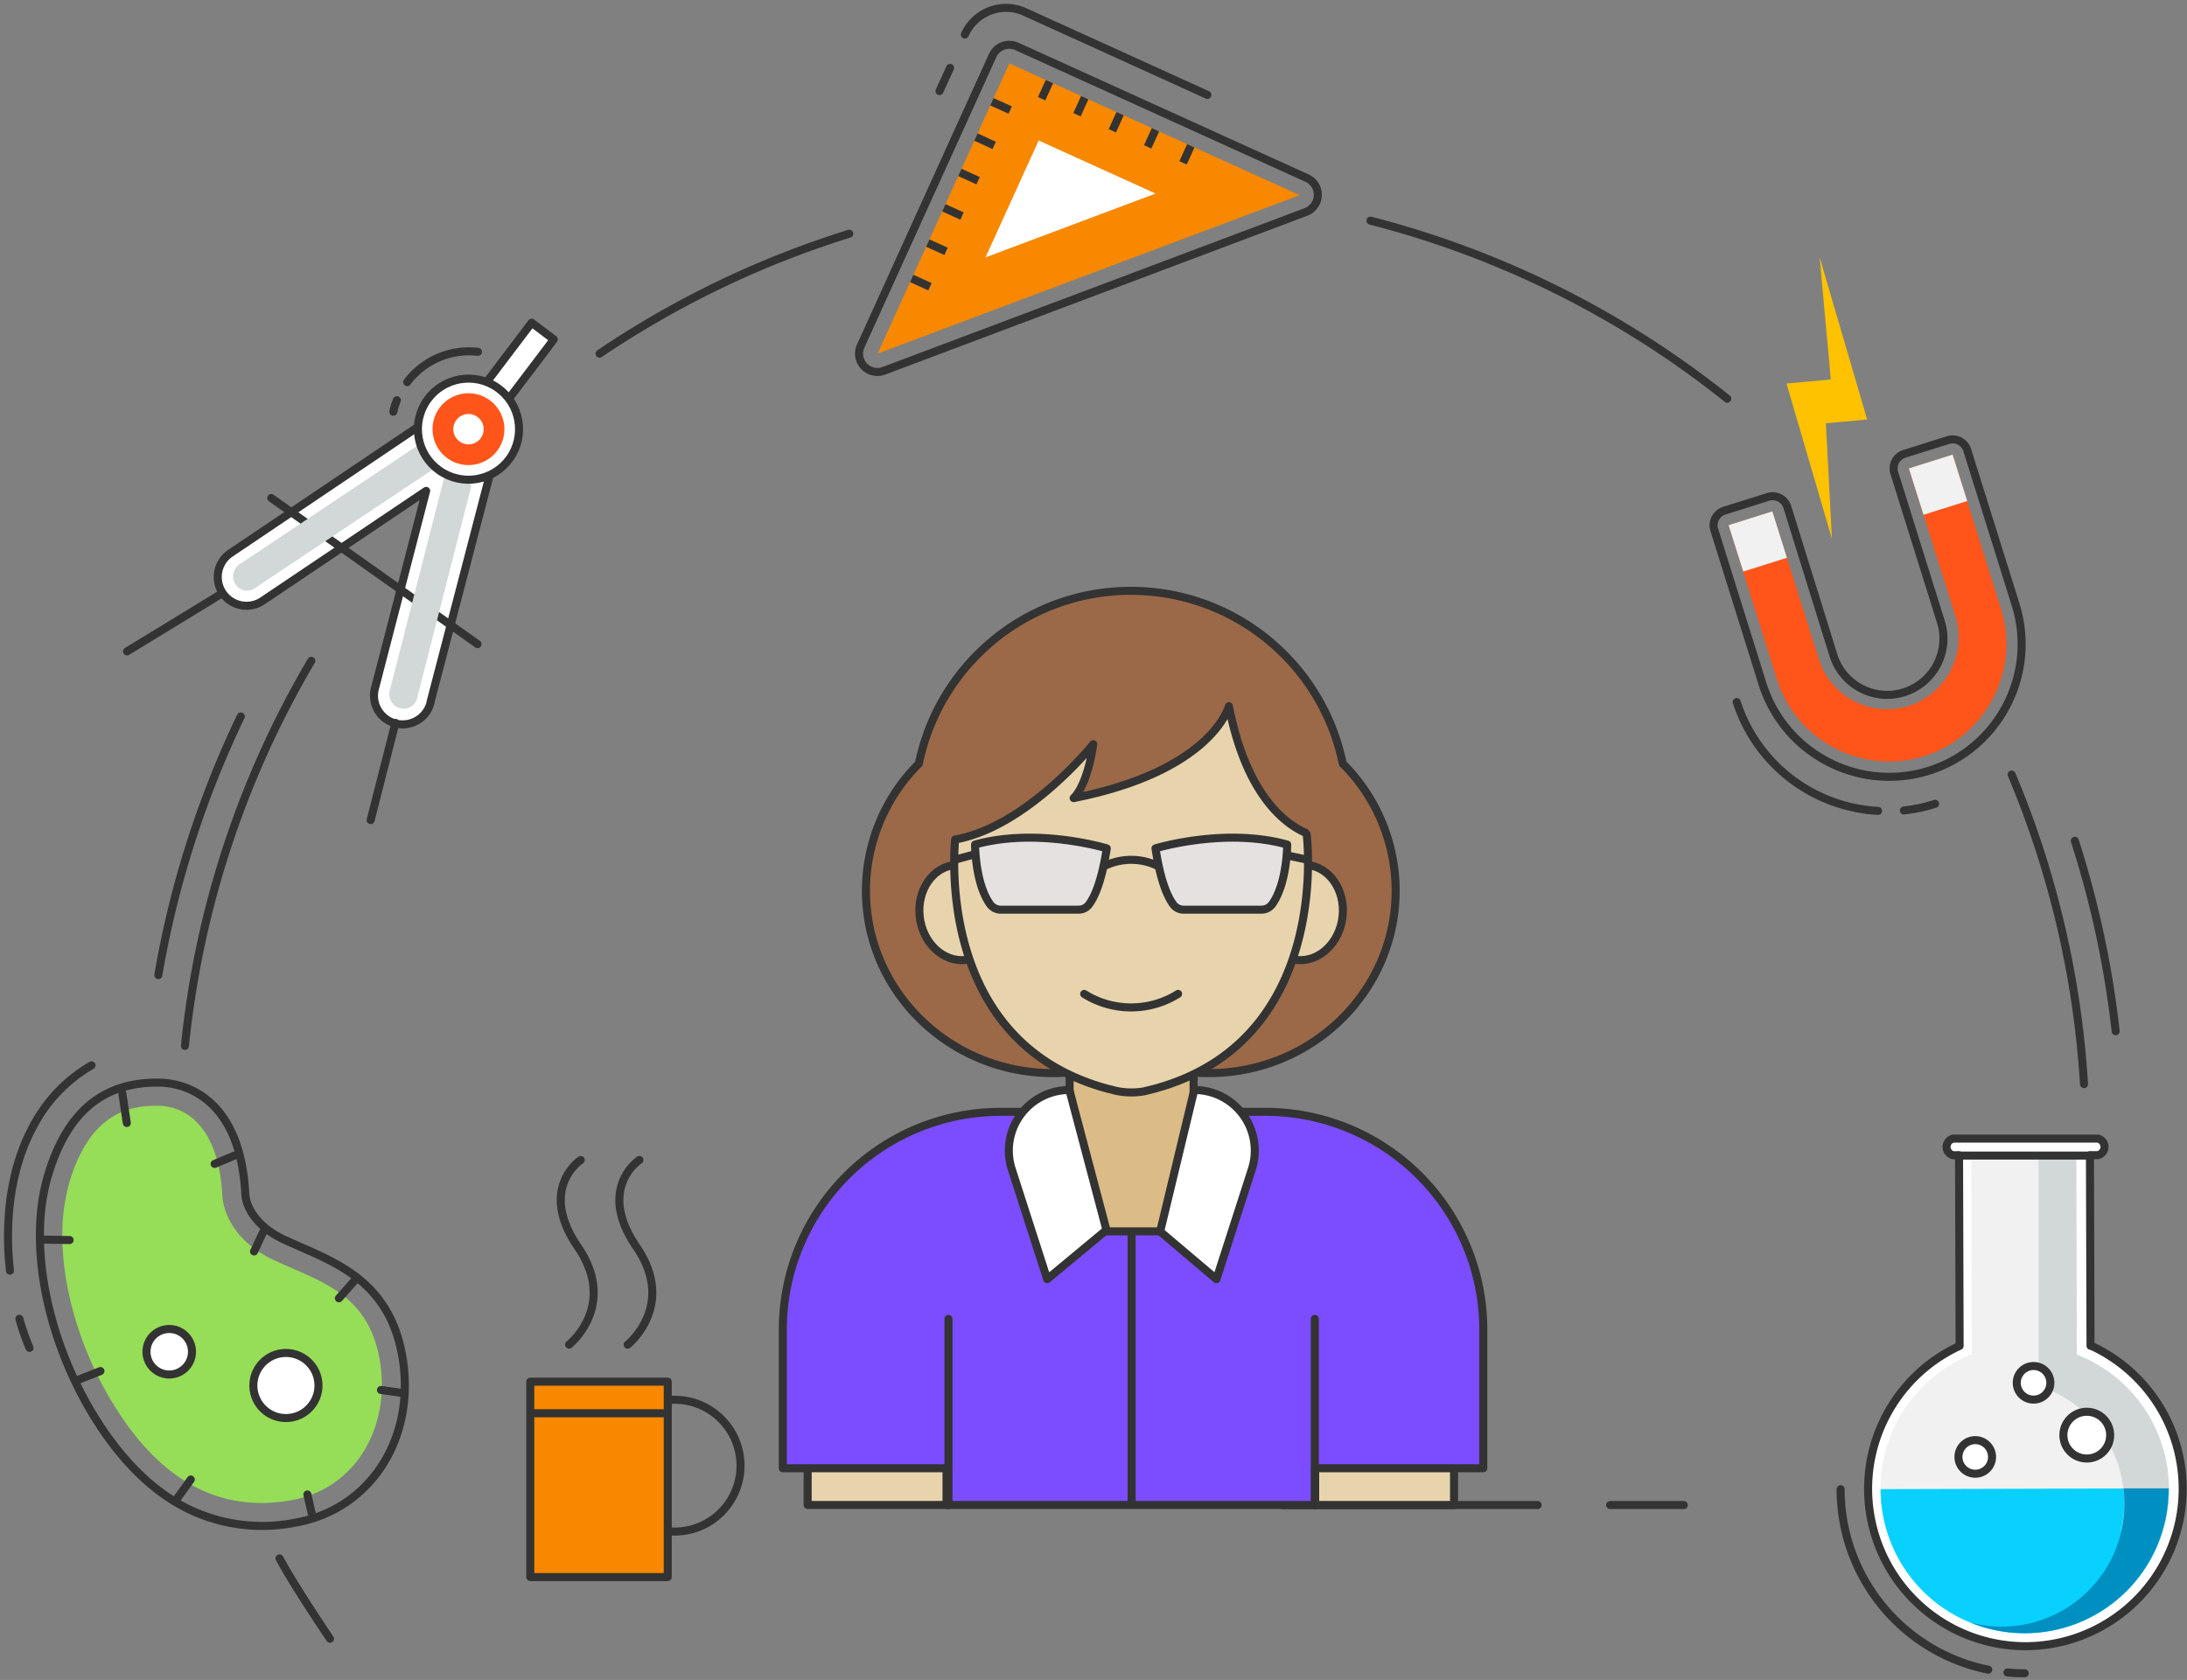 <svg xmlns="http://www.w3.org/2000/svg" width="272" height="209" viewBox="0 0 272 209">
    <rect x="0" y="0" width="272" height="209" fill="#808080" stroke="none"/>
    <g fill="none" fill-rule="evenodd">
        <path stroke="#333" stroke-linecap="round" stroke-linejoin="round" d="M38.72 82.21A117.75 117.75 0 0 0 23 130.12M105.62 29.08A118 118 0 0 0 74.57 44M214.82 49.6a118.1 118.1 0 0 0-44.37-22.15M259.19 134.87a117.87 117.87 0 0 0-9-38.51"/>
        <path fill="#FFF" fill-rule="nonzero" stroke="#333" stroke-linecap="round" stroke-linejoin="round" d="M260 167.43l-.07-23.72h1a1.06 1.06 0 0 0 0-2.06h-18a1.06 1.06 0 0 0 0 2.07h.72l.07 23.72a19.58 19.58 0 0 0 8.29 37.36 19.59 19.59 0 0 0 8-37.41l-.01.04z"/>
        <path fill="#F1F1F1" fill-rule="nonzero" d="M269.75 185.22a17.74 17.74 0 0 1-12.12 17 18 18 0 0 1-23.74-17 17.93 17.93 0 0 1 10.83-16.52l.52-.22-.07-24.43h13.06l.07 24.43.51.22a18 18 0 0 1 10.94 16.52z"/>
        <path fill="#08D1FF" fill-rule="nonzero" d="M269.75 185.16v.05a17.93 17.93 0 1 1-35.86.1v-.05l35.86-.1z"/>
        <path fill="#D2D8D8" fill-rule="nonzero" d="M269.75 185.16a17.91 17.91 0 0 0-10.94-16.41l-.51-.22-.07-24.43h-4.69v28.32c7.59 2.407 12.056 10.243 10.26 18a5.9 5.9 0 0 0 4.62 1.53 17.82 17.82 0 0 0 1.32-6.79h.01z"/>
        <path fill="#008FC1" fill-rule="nonzero" d="M269.75 185.16h-5.66a15.27 15.27 0 0 1-19 16.71 17.9 17.9 0 0 0 24.62-16.67l.04-.04z"/>
        <circle cx="252.916" cy="172.032" r="2.09" fill="#FFF" fill-rule="nonzero" stroke="#333" stroke-linecap="round" stroke-linejoin="round" transform="rotate(-.17 252.916 172.032)"/>
        <circle cx="259.536" cy="178.542" r="2.91" fill="#FFF" fill-rule="nonzero" stroke="#333" stroke-linecap="round" stroke-linejoin="round" transform="rotate(-.17 259.536 178.542)"/>
        <circle cx="245.664" cy="181.253" r="2.09" fill="#FFF" fill-rule="nonzero" stroke="#333" stroke-linecap="round" stroke-linejoin="round" transform="rotate(-.17 245.664 181.253)"/>
        <path stroke="#333" stroke-linecap="round" stroke-linejoin="round" d="M247.28 207.72c-10.68-2.164-18.358-11.552-18.36-22.45M251.82 208.17a22.88 22.88 0 0 1-2.15-.1"/>
        <path fill="#BCBCBC" fill-rule="nonzero" stroke="#333" stroke-linecap="round" stroke-linejoin="round" d="M243.52 143.76h16.37"/>
        <path fill="#FFC200" fill-rule="nonzero" d="M227.83 67l-5.64-19.29 5.51-.5L226.31 32l5.91 20.19-5.14.47s.79 14.71.75 14.34z"/>
        <path fill="#FF551A" fill-rule="nonzero" d="M237.41 58.28l5.79 18.37a8.93 8.93 0 0 1-5.82 11.17A8.93 8.93 0 0 1 226.21 82l-5.79-18.37-5.42 1.72 6 19.18c2.445 7.676 10.629 11.938 18.32 9.54 7.676-2.445 11.938-10.629 9.54-18.32l-6-19.18-5.45 1.71z"/>
        <path stroke="#333" stroke-linecap="round" stroke-linejoin="round" d="M239.92 95.88c-8.695 2.73-17.958-2.092-20.71-10.78l-6-19.18a1.91 1.91 0 0 1 1.25-2.39l5.44-1.71a1.91 1.91 0 0 1 2.39 1.25L228 81.44a7 7 0 1 0 13.35-4.21l-5.75-18.38a1.91 1.91 0 0 1 1.25-2.39l5.44-1.71a1.91 1.91 0 0 1 2.38 1.25l6 19.18c2.726 8.683-2.08 17.936-10.75 20.7z"/>
        <path fill="#F1F1F1" fill-rule="nonzero" d="M237.412 58.272l5.436-1.713 1.818 5.77-5.436 1.714zM214.99 65.334l5.437-1.713 1.818 5.77-5.436 1.714z"/>
        <path stroke="#333" stroke-linecap="round" d="M233.57 100.88A19.59 19.59 0 0 1 216 87.34M240.67 100a19.67 19.67 0 0 1-3.88.83"/>
        <path fill="#FFF" fill-rule="nonzero" stroke="#333" stroke-linecap="round" stroke-linejoin="round" d="M33.74 61.96l25.65 18.17M27.69 73.78L15.8 81.04M49.18 89.93l-3.08 12.09M53.54 87.36l8-30.7a3.56 3.56 0 0 0-1.11-3.57 3.57 3.57 0 0 0-5.45-2L28.66 68.82a3.576 3.576 0 1 0 4 5.93L53 61.07l-6.35 24.5a3.57 3.57 0 1 0 6.91 1.79h-.02z"/>
        <rect width="3.53" height="30.45" x="51.74" y="58.123" fill="#D2D8D8" fill-rule="nonzero" rx="1.69" transform="rotate(-165.67 53.505 73.348)"/>
        <rect width="3.53" height="30.45" x="40.178" y="48.991" fill="#D2D8D8" fill-rule="nonzero" rx="1.69" transform="rotate(56.29 41.943 64.216)"/>
        <path fill="#FFF" fill-rule="nonzero" stroke="#333" stroke-linecap="round" stroke-linejoin="round" d="M66.124 40.146l2.751 2.082-6.475 8.556-2.751-2.082z"/>
        <circle cx="58.266" cy="53.392" r="6.29" fill="#FFF" fill-rule="nonzero" stroke="#333" stroke-linecap="round" stroke-linejoin="round" transform="rotate(-54.7 58.266 53.392)"/>
        <circle cx="58.266" cy="53.392" r="4.47" fill="#FF551A" fill-rule="nonzero" transform="rotate(-54.7 58.266 53.392)"/>
        <circle cx="58.266" cy="53.392" r="1.89" fill="#FFF" fill-rule="nonzero" transform="rotate(-54.7 58.266 53.392)"/>
        <path stroke="#333" stroke-linecap="round" d="M50.64 47.54a9.65 9.65 0 0 1 8.8-3.77M48.92 51.22a9.58 9.58 0 0 1 .44-1.43"/>
        <path fill="#96DD58" fill-rule="nonzero" d="M27.65 148.7c.12 2.31 1.69 5.84 6.27 8 5.77 2.71 11.78 4.08 13.28 12.33s-2.79 16.1-10.85 17.59C28.29 188.11 21 185.13 14.93 176c-6.07-9.13-8.72-20.86-6.27-29 2.45-8.14 7-9.5 11-9.44 4 .06 7.58 3.25 7.99 11.14z"/>
        <path stroke="#333" stroke-linecap="round" stroke-linejoin="round" d="M23.8 187.91c-4.173-1.94-7.913-5.383-11.22-10.33C6 167.66 3.3 155 6 146.14c2.34-7.81 6.85-11.56 13.78-11.45 2.35 0 10.06 1.15 10.73 13.86.09 1.61 1.36 4 4.66 5.59.79.36 1.58.72 2.37 1.06 5.08 2.23 10.88 4.8 12.46 13.33 1.85 10.17-3.79 19.15-13.11 20.87a21.1 21.1 0 0 1-13.09-1.49z"/>
        <circle cx="35.561" cy="172.367" r="4.05" fill="#FFF" fill-rule="nonzero" stroke="#333" stroke-linecap="round" stroke-linejoin="round" transform="rotate(-1.96 35.56 172.367)"/>
        <circle cx="21.049" cy="168.168" r="2.831" fill="#FFF" fill-rule="nonzero" stroke="#333" stroke-linecap="round" stroke-linejoin="round" transform="rotate(-1.718 21.05 168.168)"/>
        <path fill="#FFF" fill-rule="nonzero" stroke="#333" stroke-linecap="round" stroke-linejoin="round" d="M26.69 144.8l2.45-1.03M31.6 155.69l1.11-2.38M42.15 161.52l1.97-2.23M47.38 172.92l2.63.37M38.23 185.92l.55 2.42M23.73 184.06l-1.83 2.55M12.49 170.57l-2.84 1.12M8.66 154.27l-3.11-.05M15.77 139.71l-.56-3.72"/>
        <path stroke="#333" stroke-linecap="round" stroke-linejoin="round" d="M2.41 164.07a31.54 31.54 0 0 0 1.26 3.62M11.38 132.54a18.8 18.8 0 0 0-7.23 7.54c-2.84 5.17-3.61 11.81-2.91 18"/>
        <path fill="#F78800" fill-rule="nonzero" d="M161.64 24.28l-36.1-16.39-16.39 36.1z"/>
        <path stroke="#333" d="M107.07 43l16.39-36.1a2.28 2.28 0 0 1 3-1.13l36.1 16.39a2.28 2.28 0 0 1-.14 4.21l-52.47 19.75a2.28 2.28 0 0 1-2.88-3.12z"/>
        <path fill="#FFF" fill-rule="nonzero" d="M129.18 17.48l14.54 6.6-21.15 7.94z"/>
        <path stroke="#333" stroke-linejoin="round" d="M123.37 12.66l2.27 1.03M121.38 17.05l2.27 1.04M119.38 21.45l2.27 1.03M117.39 25.85l2.26 1.03M115.39 30.24l2.27 1.03M113.39 34.64l2.27 1.03M129.55 12.28l.97-2.13M133.95 14.27l.96-2.12M138.34 16.27l.97-2.13M142.74 18.27l.97-2.13M147.14 20.26l.96-2.12"/>
        <path stroke="#333" stroke-linecap="round" stroke-linejoin="round" d="M120 4.3a5.62 5.62 0 0 1 7.49-2.8l22.66 10.3M116.85 11.33l1.31-2.88"/>
        <path fill="#FFF" fill-rule="nonzero" stroke="#333" stroke-linecap="round" stroke-linejoin="round" d="M200.25 187.24h9.17M159.45 187.24h31.79"/>
        <path fill="#E8D4AC" fill-rule="nonzero" stroke="#333" stroke-linecap="round" stroke-linejoin="round" d="M100.45 180.4h17.27v6.83h-17.27zM163.57 180.4h17.27v6.83h-17.27z"/>
        <path fill="#7C4DFF" fill-rule="nonzero" stroke="#333" stroke-linecap="round" stroke-linejoin="round" d="M117.89 182.66v4.57h45.66v-4.57h20.93v-17.23a27.11 27.11 0 0 0-27.11-27.11h-32.9a27.11 27.11 0 0 0-27.11 27.11v17.23h20.53z"/>
        <path fill="#DBBC86" fill-rule="nonzero" stroke="#333" stroke-linecap="round" stroke-linejoin="round" d="M148.45 137.91v-17.76h-15.42v17.76h-1.6v15.28h18.43v-15.28z"/>
        <path fill="#FFF" fill-rule="nonzero" stroke="#333" stroke-linecap="round" stroke-linejoin="round" d="M140.74 153.55v33.41M148.53 135.6a7.54 7.54 0 0 1 7.17 9.84l-4.41 13.7-7-5.93 4.24-17.61zM133 135.6a7.54 7.54 0 0 0-7.17 9.84l4.41 13.7 7.37-6.12L133 135.6z"/>
        <path fill="#01D2B9" fill-rule="nonzero" stroke="#333" stroke-linecap="round" stroke-linejoin="round" d="M117.96 164.08v23.16M163.53 164.08v23.16"/>
        <path fill="#9B6948" fill-rule="nonzero" stroke="#333" stroke-linecap="round" stroke-linejoin="round" d="M167 95c-2.57-12.514-13.584-21.497-26.36-21.497S116.85 82.486 114.28 95a22.34 22.34 0 0 0-6.58 15.81c0 12.53 10.4 22.69 23.24 22.69a23.61 23.61 0 0 0 9.7-2.07 23.61 23.61 0 0 0 9.7 2.07c12.83 0 23.24-10.16 23.24-22.69A22.34 22.34 0 0 0 167 95z"/>
        <path fill="#E8D4AC" fill-rule="nonzero" stroke="#333" stroke-linecap="round" stroke-linejoin="round" d="M124.42 113.05c.34 3.26-1.63 6.12-4.4 6.38-2.77.26-5.3-2.18-5.64-5.44-.34-3.26 1.63-6.12 4.4-6.38 2.77-.26 5.3 2.18 5.64 5.44zM156.94 113.05c-.34 3.26 1.63 6.12 4.4 6.38 2.77.26 5.3-2.18 5.64-5.44.34-3.26-1.63-6.12-4.4-6.38-2.77-.26-5.3 2.18-5.64 5.44z"/>
        <path fill="#E8D4AC" fill-rule="nonzero" stroke="#333" stroke-linecap="round" stroke-linejoin="round" d="M162.38 103.61c-2.65-1.17-7.39-4.77-9.54-15.75 0 0-2 8-19.31 11.43 0 0 1.65-1.34 2.44-6.7 0 0-8.22 10.27-17.18 11.85-.33 3.9-1.22 25.55 18.95 31 .28.08.58.13.86.22a9.07 9.07 0 0 0 3.69.11l1.1-.27c22.44-5.93 19.12-31.72 19.12-31.72a1.13 1.13 0 0 1-.13-.17z"/>
        <path fill="#E5E1E1" fill-rule="nonzero" stroke="#333" stroke-linecap="round" stroke-linejoin="round" d="M137.65 105.54s-8.63-2.64-16.38-.47c0 0 0 4.85 1.88 7.44a1.65 1.65 0 0 0 1.33.66h9.65a1.61 1.61 0 0 0 1.29-.62c.64-.84 1.58-2.74 2.23-7.01zM143.71 105.54s8.63-2.64 16.38-.47c0 0 0 4.85-1.88 7.44a1.65 1.65 0 0 1-1.33.66h-9.65a1.61 1.61 0 0 1-1.29-.62c-.64-.84-1.58-2.74-2.23-7.01z"/>
        <path stroke="#333" stroke-linecap="round" stroke-linejoin="round" d="M137.28 107.78a7.58 7.58 0 0 1 6.68-.07M134.84 123.65l.09.06a11 11 0 0 0 11.59-.06M121.17 106.3l-2.39.65M160.13 106.43l2.45.52"/>
        <circle cx="83.9" cy="182.34" r="8.2" stroke="#333" stroke-linecap="round" stroke-linejoin="round"/>
        <path fill="#F78800" fill-rule="nonzero" stroke="#333" stroke-linecap="round" stroke-linejoin="round" d="M65.95 171.89h17.1v24.31h-17.1z"/>
        <path stroke="#333" stroke-linecap="round" stroke-linejoin="round" d="M72.23 144.31s-5.35 3.52-.36 10.82c4.99 7.3-1.09 12.15-1.09 12.15M79.52 144.31s-5.35 3.52-.36 10.82c4.99 7.3-1.09 12.15-1.09 12.15M66.09 175.82h16.52M258.05 104.6a122.33 122.33 0 0 1 5.08 23.69M19.69 121.31a122.11 122.11 0 0 1 10.26-32.18M34.76 193.87c1.51 2.78 4 6.6 6.28 10"/>
    </g>
</svg>

